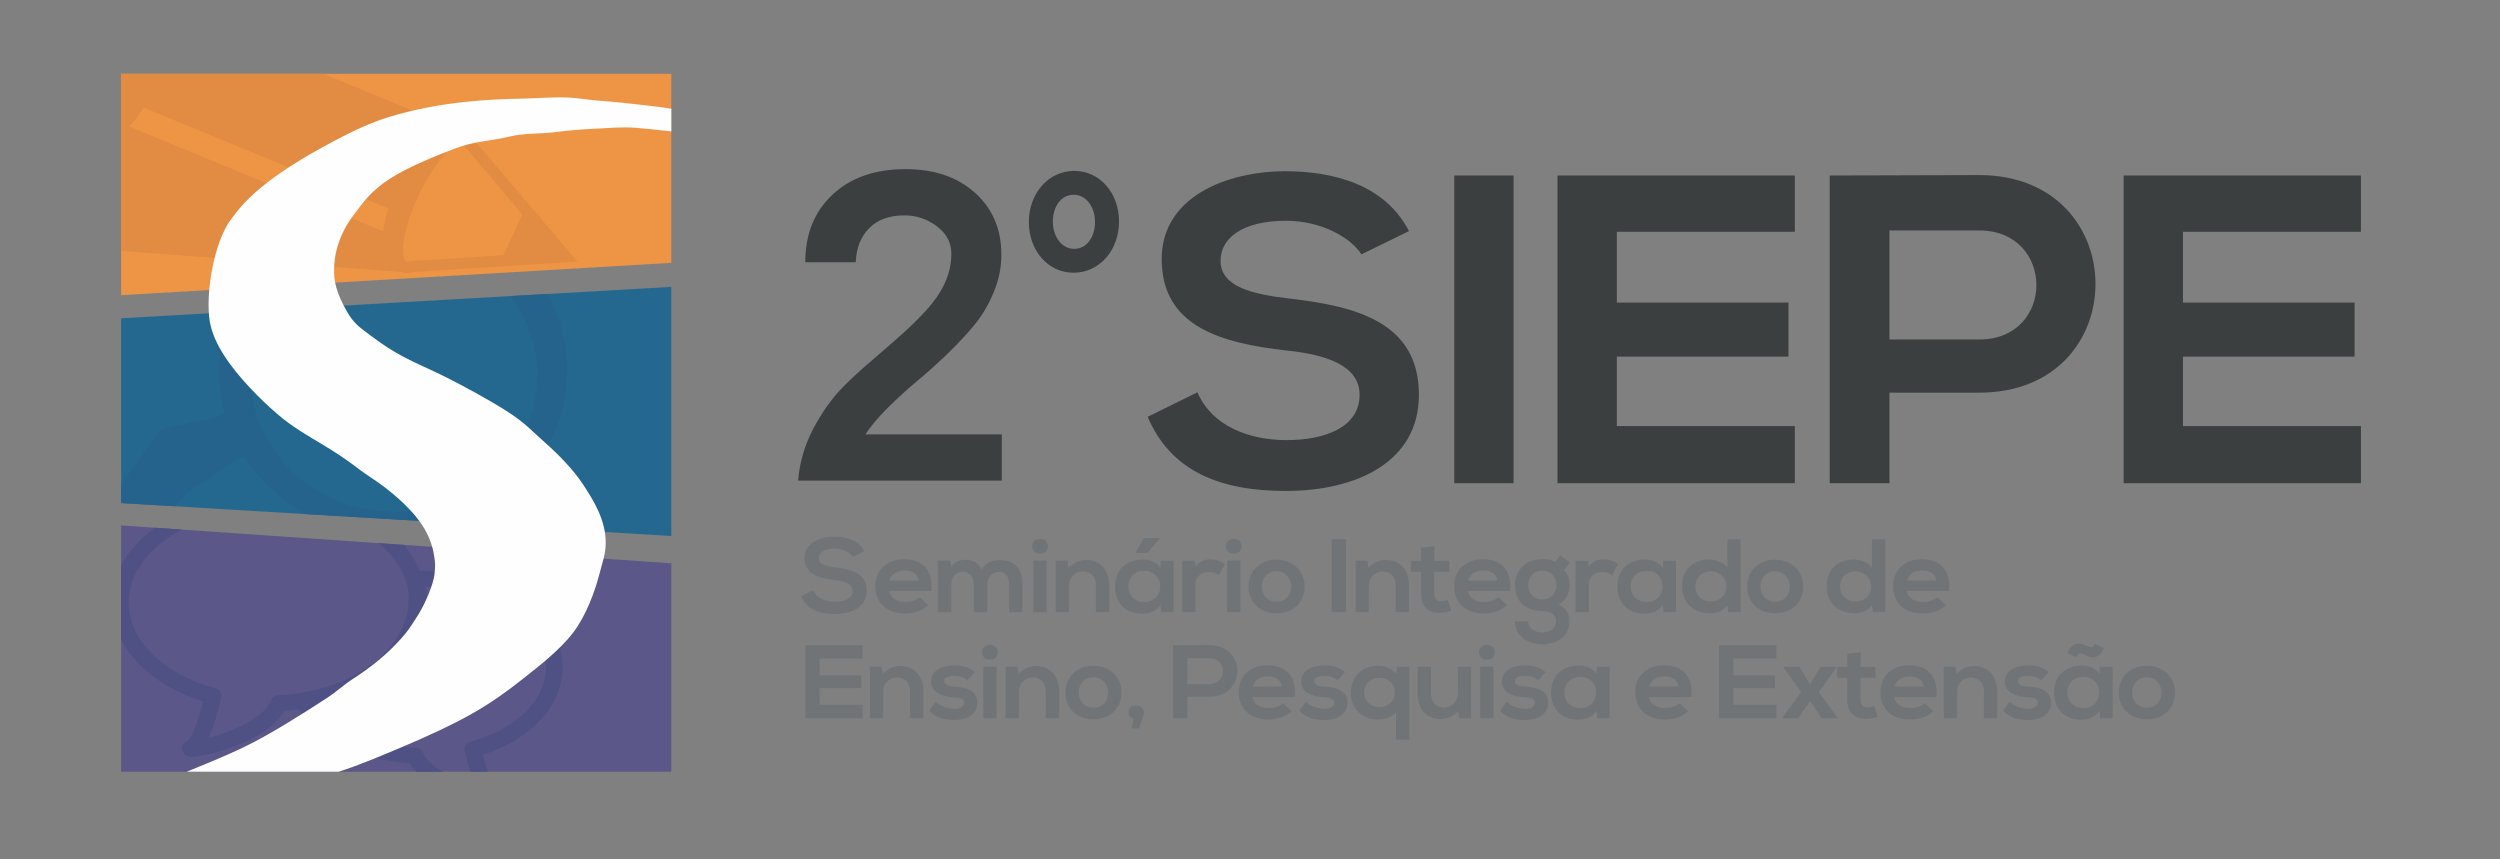 <?xml version="1.0" encoding="UTF-8" standalone="no"?>
<!-- Creator: CorelDRAW 2017 -->

<svg
   xmlns:dc="http://purl.org/dc/elements/1.1/"
   xmlns:cc="http://creativecommons.org/ns#"
   xmlns:rdf="http://www.w3.org/1999/02/22-rdf-syntax-ns#"
   xmlns:svg="http://www.w3.org/2000/svg"
   xmlns="http://www.w3.org/2000/svg"
   xmlns:sodipodi="http://sodipodi.sourceforge.net/DTD/sodipodi-0.dtd"
   xmlns:inkscape="http://www.inkscape.org/namespaces/inkscape"
   xml:space="preserve"
   width="854.548"
   height="293.68"
   version="1.1"
   style="clip-rule:evenodd;fill-rule:evenodd;image-rendering:optimizeQuality;shape-rendering:geometricPrecision;text-rendering:geometricPrecision"
   viewBox="0 0 854.548 293.68"
   id="svg129"
   sodipodi:docname="siepe-logo.svg"
   inkscape:version="0.92.3 (2405546, 2018-03-11)"><rect x="0" y="0" width="854.548" height="293.68" fill="#808080" stroke="none"/><sodipodi:namedview
   pagecolor="#ffffff"
   bordercolor="#666666"
   borderopacity="1"
   objecttolerance="10"
   gridtolerance="10"
   guidetolerance="10"
   inkscape:pageopacity="0"
   inkscape:pageshadow="2"
   inkscape:window-width="1920"
   inkscape:window-height="1025"
   id="namedview131"
   showgrid="false"
   showguides="true"
   inkscape:guide-bbox="true"
   fit-margin-top="0"
   fit-margin-left="0"
   fit-margin-right="0"
   fit-margin-bottom="0"
   inkscape:zoom="1.2833988"
   inkscape:cx="595.40671"
   inkscape:cy="196.70005"
   inkscape:window-x="0"
   inkscape:window-y="0"
   inkscape:window-maximized="1"
   inkscape:current-layer="svg129" />
 <defs
   id="defs4">
  <style
   type="text/css"
   id="style2">
   <![CDATA[
    .fil10 {fill:none}
    .fil4 {fill:#246890}
    .fil7 {fill:#5B5789}
    .fil2 {fill:#EE9545}
    .fil9 {fill:#FEFEFE}
    .fil6 {fill:#25638D;fill-rule:nonzero}
    .fil5 {fill:#39759A;fill-rule:nonzero}
    .fil0 {fill:#3C3F40;fill-rule:nonzero}
    .fil8 {fill:#4F5083;fill-rule:nonzero}
    .fil1 {fill:#717476;fill-rule:nonzero}
    .fil3 {fill:#E28B43;fill-rule:nonzero}
   ]]>
  </style>
 
  
  
  
 
   
   
   
   
   
   
   
   
   
   
   
   
   
   
   
   
   
   
   
   
   
   
   
   
   
   
   
   
   
   
   
   
   
   
   
   
   
   
   
   
   
   
   
   
   
   
   
   
   
   
   
   
   
   
   
   
   
   
   
  </defs>
 <path
   class="fil0"
   d="m 366.985,66.58 c -4.4,0 -7.1,4.19 -7.1,9.18 0,4.99 2.9,9.3 7.3,9.3 4.41,0 7.11,-4.2 7.11,-9.19 0,-4.99 -2.9,-9.29 -7.31,-9.29 z m 0,26.64 c -8.8,0 -15.31,-7.6 -15.31,-17.35 0,-9.75 6.71,-17.46 15.51,-17.46 8.81,0 15.32,7.6 15.32,17.35 0,9.75 -6.71,17.46 -15.52,17.46 z"
   id="path19"
   inkscape:connector-curvature="0"
   style="fill:#3c3f40;fill-rule:nonzero"
   sodipodi:nodetypes="ssssssssss" /><path
   class="fil0"
   d="m 465.355,86.95 c -3.72,-5.89 -13.93,-11.49 -25.7,-11.49 -15.17,0 -22.45,6.04 -22.45,13.7 0,8.99 11.15,11.49 24.15,12.96 22.61,2.65 43.66,8.25 43.66,32.85 0,22.98 -21.36,32.85 -45.52,32.85 -22.13,0 -39.16,-6.48 -47.21,-25.34 l 17.03,-8.39 c 4.8,11.34 17.33,16.35 30.49,16.35 12.85,0 24.93,-4.27 24.93,-15.47 0,-9.72 -10.68,-13.7 -25.08,-15.17 -22.14,-2.51 -42.57,-8.1 -42.57,-31.23 0,-21.21 21.98,-29.9 41.95,-30.05 16.87,0 34.37,4.57 42.58,20.48 z"
   id="path9"
   inkscape:connector-curvature="0"
   style="fill:#3c3f40;fill-rule:nonzero" /><polygon
   class="fil0"
   points="453.98,60.31 453.98,165.49 474.26,165.49 474.26,60.31 "
   id="polygon11"
   style="fill:#3c3f40;fill-rule:nonzero"
   transform="translate(43.105,-0.32)" /><polygon
   class="fil0"
   points="568.23,103.74 568.23,122.22 509.56,122.22 509.56,145.96 570.4,145.96 570.4,165.49 489.28,165.49 489.28,60.31 570.4,60.31 570.4,79.55 509.56,79.55 509.56,103.74 "
   id="polygon13"
   style="fill:#3c3f40;fill-rule:nonzero"
   transform="translate(43.105,-0.32)" /><path
   class="fil0"
   d="m 645.855,116.04 h 30.66 c 26.16,0 26.01,-37.27 0,-37.27 h -30.66 z m 30.66,18.18 h -30.66 v 30.95 h -20.43 V 59.99 c 17.03,0 34.06,-0.15 51.09,-0.15 52.94,0 53.1,74.38 0,74.38 z"
   id="path15"
   inkscape:connector-curvature="0"
   style="fill:#3c3f40;fill-rule:nonzero" /><polygon
   class="fil0"
   points="761.74,103.74 761.74,122.22 703.07,122.22 703.07,145.96 763.91,145.96 763.91,165.49 682.79,165.49 682.79,60.31 763.91,60.31 763.91,79.55 703.07,79.55 703.07,103.74 "
   id="polygon17"
   style="fill:#3c3f40;fill-rule:nonzero"
   transform="translate(43.105,-0.32)" /><path
   class="fil1"
   d="m 291.53,190.32 c -0.9,-1.43 -3.37,-2.79 -6.22,-2.79 -3.67,0 -5.43,1.47 -5.43,3.32 0,2.18 2.69,2.78 5.84,3.14 5.47,0.64 10.57,2 10.57,7.95 0,5.56 -5.17,7.96 -11.02,7.96 -5.36,0 -9.48,-1.57 -11.43,-6.14 l 4.12,-2.03 c 1.16,2.74 4.2,3.96 7.39,3.96 3.11,0 6.03,-1.04 6.03,-3.75 0,-2.35 -2.59,-3.32 -6.07,-3.67 -5.36,-0.61 -10.31,-1.96 -10.31,-7.56 0,-5.14 5.33,-7.24 10.16,-7.28 4.08,0 8.32,1.11 10.31,4.96 z"
   id="path21"
   inkscape:connector-curvature="0"
   style="fill:#717476;fill-rule:nonzero" /><path
   class="fil1"
   d="m 313.98,198.41 c -0.3,-2.28 -2.17,-3.42 -4.8,-3.42 -2.47,0 -4.5,1.14 -5.17,3.42 z m -10.05,3.6 c 0.31,2.18 2.29,3.75 5.51,3.75 1.69,0 3.9,-0.61 4.95,-1.64 l 2.92,2.74 c -1.94,1.93 -5.13,2.86 -7.94,2.86 -6.37,0 -10.16,-3.75 -10.16,-9.38 0,-5.35 3.83,-9.2 9.82,-9.2 6.18,0 10.05,3.63 9.33,10.87 z"
   id="path23"
   inkscape:connector-curvature="0"
   style="fill:#717476;fill-rule:nonzero" /><path
   class="fil1"
   d="m 332.87,209.25 v -9.41 c 0,-2.32 -1.28,-4.42 -3.79,-4.42 -2.47,0 -3.93,2.1 -3.93,4.42 v 9.41 h -4.58 v -17.62 h 4.24 l 0.34,2.14 c 0.97,-1.78 3.11,-2.42 4.87,-2.42 2.21,0 4.42,0.86 5.47,3.28 1.65,-2.49 3.79,-3.21 6.19,-3.21 5.24,0 7.83,3.07 7.83,8.35 v 9.48 h -4.57 v -9.48 c 0,-2.32 -1.01,-4.28 -3.49,-4.28 -2.47,0 -4.01,2.03 -4.01,4.35 v 9.41 z"
   id="path25"
   inkscape:connector-curvature="0"
   style="fill:#717476;fill-rule:nonzero" /><path
   class="fil1"
   d="m 353.22,209.25 h 4.57 V 191.6 h -4.57 z m 4.98,-22.54 c 0,3.39 -5.4,3.39 -5.4,0 0,-3.38 5.4,-3.38 5.4,0 z"
   id="path27"
   inkscape:connector-curvature="0"
   style="fill:#717476;fill-rule:nonzero" /><path
   class="fil1"
   d="m 374.58,209.25 v -9.2 c 0,-2.67 -1.54,-4.71 -4.46,-4.71 -2.81,0 -4.72,2.25 -4.72,4.93 v 8.98 h -4.54 v -17.62 h 4.09 l 0.3,2.39 c 1.87,-1.74 3.74,-2.63 6.07,-2.63 4.35,0 7.83,3.1 7.83,8.62 v 9.24 z"
   id="path29"
   inkscape:connector-curvature="0"
   style="fill:#717476;fill-rule:nonzero" /><path
   class="fil1"
   d="m 396.39,183.93 h -5.4 l -2.77,4.85 V 189 h 4.05 l 4.12,-4.89 z m -5.21,11.2 c -3.04,0 -5.47,1.96 -5.47,5.31 0,3.36 2.43,5.35 5.47,5.35 7.2,0 7.2,-10.66 0,-10.66 z m 5.47,-1.03 0.15,-2.43 h 4.39 v 17.58 h -4.31 l -0.23,-2.56 c -1.05,2.06 -3.93,3.06 -6,3.1 -5.47,0.03 -9.51,-3.18 -9.51,-9.35 0,-6.06 4.23,-9.23 9.63,-9.2 2.47,0 4.83,1.11 5.88,2.86 z"
   id="path31"
   inkscape:connector-curvature="0"
   style="fill:#717476;fill-rule:nonzero" /><path
   class="fil1"
   d="m 408.34,191.67 0.34,2.03 c 1.43,-2.17 3.34,-2.49 5.21,-2.49 1.91,0 3.75,0.71 4.76,1.67 l -2.06,3.78 c -0.94,-0.75 -1.8,-1.14 -3.3,-1.14 -2.4,0 -4.61,1.22 -4.61,4.46 v 9.27 h -4.57 v -17.58 z"
   id="path33"
   inkscape:connector-curvature="0"
   style="fill:#717476;fill-rule:nonzero" /><path
   class="fil1"
   d="m 419.44,209.25 h 4.57 V 191.6 h -4.57 z m 4.98,-22.54 c 0,3.39 -5.4,3.39 -5.4,0 0,-3.38 5.4,-3.38 5.4,0 z"
   id="path35"
   inkscape:connector-curvature="0"
   style="fill:#717476;fill-rule:nonzero" /><path
   class="fil1"
   d="m 431.32,200.48 c 0,2.67 1.68,5.17 5.02,5.17 3.33,0 5.02,-2.5 5.02,-5.17 0,-2.64 -1.95,-5.21 -5.02,-5.21 -3.3,0 -5.02,2.57 -5.02,5.21 z m 14.65,0 c 0,5.06 -3.63,9.16 -9.63,9.16 -6,0 -9.6,-4.1 -9.6,-9.16 0,-5.03 3.68,-9.17 9.56,-9.17 5.89,0 9.67,4.14 9.67,9.17 z"
   id="path37"
   inkscape:connector-curvature="0"
   style="fill:#717476;fill-rule:nonzero" /><polygon
   class="fil1"
   points="459.64,184.61 454.73,184.61 454.73,209.57 459.64,209.57 "
   id="polygon39"
   style="fill:#717476;fill-rule:nonzero"
   transform="translate(0.46,-0.32)" /><path
   class="fil1"
   d="m 477.07,209.25 v -9.2 c 0,-2.67 -1.53,-4.71 -4.46,-4.71 -2.81,0 -4.72,2.25 -4.72,4.93 v 8.98 h -4.53 v -17.62 h 4.08 l 0.3,2.39 c 1.88,-1.74 3.75,-2.63 6.07,-2.63 4.35,0 7.84,3.1 7.84,8.62 v 9.24 z"
   id="path41"
   inkscape:connector-curvature="0"
   style="fill:#717476;fill-rule:nonzero" /><path
   class="fil1"
   d="m 490.3,186.71 v 5 h 5.1 v 3.74 h -5.13 v 7.6 c 0,1.67 0.97,2.49 2.4,2.49 0.71,0 1.53,-0.21 2.21,-0.53 l 1.27,3.71 c -1.31,0.5 -2.4,0.71 -3.78,0.75 -4.01,0.14 -6.64,-2.04 -6.64,-6.42 v -7.6 h -3.45 v -3.74 h 3.45 v -4.53 z"
   id="path43"
   inkscape:connector-curvature="0"
   style="fill:#717476;fill-rule:nonzero" /><path
   class="fil1"
   d="m 511.82,198.41 c -0.3,-2.28 -2.18,-3.42 -4.8,-3.42 -2.48,0 -4.5,1.14 -5.17,3.42 z m -10.05,3.6 c 0.3,2.18 2.29,3.75 5.51,3.75 1.69,0 3.9,-0.61 4.95,-1.64 l 2.92,2.74 c -1.95,1.93 -5.13,2.86 -7.94,2.86 -6.37,0 -10.16,-3.75 -10.16,-9.38 0,-5.35 3.82,-9.2 9.82,-9.2 6.18,0 10.04,3.63 9.33,10.87 z"
   id="path45"
   inkscape:connector-curvature="0"
   style="fill:#717476;fill-rule:nonzero" /><path
   class="fil1"
   d="m 522.38,200.02 c 0,3.06 2.18,4.88 4.84,4.88 2.62,0 4.8,-1.85 4.8,-4.88 0,-3.04 -2.18,-4.96 -4.8,-4.96 -2.66,0 -4.84,1.89 -4.84,4.96 z m 10.91,-10.13 3.37,2.42 -2.06,2.5 c 1.43,1.53 1.95,3.28 1.95,5.21 0,2.17 -0.86,5.24 -3.9,6.56 3.08,1.46 3.83,3.56 3.83,5.81 0,4.85 -3.9,7.85 -9.26,7.85 -5.36,0 -9.37,-3.11 -9.37,-7.85 h 4.53 c 0,2.28 2.22,3.78 4.84,3.78 2.62,0 4.68,-1.35 4.68,-3.78 0,-2.42 -2.4,-3.53 -4.68,-3.53 -5.77,0 -9.37,-3.35 -9.37,-8.84 0,-5.5 4.2,-8.92 9.37,-8.92 1.46,0 2.96,0.18 4.23,1 z"
   id="path47"
   inkscape:connector-curvature="0"
   style="fill:#717476;fill-rule:nonzero" /><path
   class="fil1"
   d="m 542.77,191.67 0.34,2.03 c 1.42,-2.17 3.33,-2.49 5.21,-2.49 1.91,0 3.75,0.71 4.76,1.67 l -2.06,3.78 c -0.94,-0.75 -1.8,-1.14 -3.3,-1.14 -2.4,0 -4.61,1.22 -4.61,4.46 v 9.27 h -4.57 v -17.58 z"
   id="path49"
   inkscape:connector-curvature="0"
   style="fill:#717476;fill-rule:nonzero" /><path
   class="fil1"
   d="m 557.42,200.44 c 0,3.36 2.44,5.35 5.47,5.35 7.2,0 7.2,-10.66 0,-10.66 -3.03,0 -5.47,1.96 -5.47,5.31 z m 11.1,-8.77 h 4.38 v 17.58 h -4.31 l -0.22,-2.56 c -1.05,2.06 -3.94,3.06 -6,3.1 -5.47,0.03 -9.52,-3.18 -9.52,-9.35 0,-6.06 4.24,-9.23 9.63,-9.2 2.48,0 4.84,1.11 5.89,2.86 z"
   id="path51"
   inkscape:connector-curvature="0"
   style="fill:#717476;fill-rule:nonzero" /><path
   class="fil1"
   d="m 579.53,200.44 c 0,3.07 2.33,5.18 5.25,5.18 2.89,0 5.36,-2 5.36,-5.18 0,-3.06 -2.47,-5.13 -5.36,-5.13 -2.92,0 -5.25,1.96 -5.25,5.13 z m 15.48,-16.12 v 24.93 h -4.27 l -0.3,-2.42 c -1.42,2.1 -3.71,2.81 -5.96,2.81 -5.43,0 -9.52,-3.42 -9.52,-9.2 0,-6.06 4.01,-9.2 9.41,-9.2 1.95,0 4.98,1 6.07,2.82 v -9.74 z"
   id="path53"
   inkscape:connector-curvature="0"
   style="fill:#717476;fill-rule:nonzero" /><path
   class="fil1"
   d="m 601.76,200.48 c 0,2.67 1.68,5.17 5.02,5.17 3.34,0 5.02,-2.5 5.02,-5.17 0,-2.64 -1.95,-5.21 -5.02,-5.21 -3.3,0 -5.02,2.57 -5.02,5.21 z m 14.65,0 c 0,5.06 -3.63,9.16 -9.63,9.16 -6,0 -9.6,-4.1 -9.6,-9.16 0,-5.03 3.68,-9.17 9.56,-9.17 5.89,0 9.67,4.14 9.67,9.17 z"
   id="path55"
   inkscape:connector-curvature="0"
   style="fill:#717476;fill-rule:nonzero" /><path
   class="fil1"
   d="m 628.96,200.44 c 0,3.07 2.33,5.18 5.25,5.18 2.89,0 5.36,-2 5.36,-5.18 0,-3.06 -2.47,-5.13 -5.36,-5.13 -2.92,0 -5.25,1.96 -5.25,5.13 z m 15.49,-16.12 v 24.93 h -4.28 l -0.3,-2.42 c -1.42,2.1 -3.71,2.81 -5.96,2.81 -5.43,0 -9.52,-3.42 -9.52,-9.2 0,-6.06 4.01,-9.2 9.41,-9.2 1.95,0 4.98,1 6.07,2.82 v -9.74 z"
   id="path57"
   inkscape:connector-curvature="0"
   style="fill:#717476;fill-rule:nonzero" /><path
   class="fil1"
   d="m 661.83,198.41 c -0.3,-2.28 -2.17,-3.42 -4.8,-3.42 -2.47,0 -4.49,1.14 -5.17,3.42 z m -10.04,3.6 c 0.3,2.18 2.28,3.75 5.51,3.75 1.68,0 3.89,-0.61 4.95,-1.64 l 2.92,2.74 c -1.95,1.93 -5.14,2.86 -7.95,2.86 -6.37,0 -10.15,-3.75 -10.15,-9.38 0,-5.35 3.82,-9.2 9.82,-9.2 6.18,0 10.04,3.63 9.33,10.87 z"
   id="path59"
   inkscape:connector-curvature="0"
   style="fill:#717476;fill-rule:nonzero" /><polygon
   class="fil1"
   points="279.72,231.16 293.92,231.16 293.92,235.55 279.72,235.55 279.72,241.19 294.44,241.19 294.44,245.82 274.8,245.82 274.8,220.86 294.44,220.86 294.44,225.42 279.72,225.42 "
   id="polygon61"
   style="fill:#717476;fill-rule:nonzero"
   transform="translate(0.46,-0.32)" /><path
   class="fil1"
   d="m 311.06,245.5 v -9.2 c 0,-2.67 -1.54,-4.71 -4.46,-4.71 -2.81,0 -4.73,2.25 -4.73,4.92 v 8.99 h -4.53 v -17.62 h 4.08 l 0.3,2.39 c 1.88,-1.74 3.75,-2.64 6.08,-2.64 4.34,0 7.83,3.11 7.83,8.63 v 9.24 z"
   id="path63"
   inkscape:connector-curvature="0"
   style="fill:#717476;fill-rule:nonzero" /><path
   class="fil1"
   d="m 330.69,232.59 c -1.31,-1.18 -2.81,-1.57 -4.57,-1.57 -2.17,0 -3.37,0.64 -3.37,1.75 0,1.14 1.08,1.78 3.45,1.93 3.48,0.21 7.9,0.96 7.9,5.63 0,3.1 -2.66,5.78 -7.94,5.78 -2.92,0 -5.85,-0.47 -8.55,-3.14 l 2.25,-3.1 c 1.31,1.39 4.31,2.42 6.37,2.46 1.73,0.03 3.34,-0.82 3.34,-2.11 0,-1.21 -1.05,-1.71 -3.67,-1.85 -3.49,-0.25 -7.65,-1.46 -7.65,-5.46 0,-4.06 4.42,-5.49 7.8,-5.49 2.88,0 5.06,0.54 7.19,2.32 z"
   id="path65"
   inkscape:connector-curvature="0"
   style="fill:#717476;fill-rule:nonzero" /><path
   class="fil1"
   d="m 336.09,245.5 h 4.57 v -17.65 h -4.57 z m 4.98,-22.54 c 0,3.39 -5.39,3.39 -5.39,0 0,-3.39 5.39,-3.39 5.39,0 z"
   id="path67"
   inkscape:connector-curvature="0"
   style="fill:#717476;fill-rule:nonzero" /><path
   class="fil1"
   d="m 357.45,245.5 v -9.2 c 0,-2.67 -1.54,-4.71 -4.46,-4.71 -2.81,0 -4.72,2.25 -4.72,4.92 v 8.99 h -4.54 v -17.62 h 4.09 l 0.3,2.39 c 1.87,-1.74 3.75,-2.64 6.07,-2.64 4.35,0 7.83,3.11 7.83,8.63 v 9.24 z"
   id="path69"
   inkscape:connector-curvature="0"
   style="fill:#717476;fill-rule:nonzero" /><path
   class="fil1"
   d="m 368.73,236.73 c 0,2.67 1.69,5.17 5.02,5.17 3.34,0 5.03,-2.5 5.03,-5.17 0,-2.64 -1.95,-5.21 -5.03,-5.21 -3.29,0 -5.02,2.57 -5.02,5.21 z m 14.66,0 c 0,5.06 -3.64,9.16 -9.64,9.16 -5.99,0 -9.59,-4.1 -9.59,-9.16 0,-5.03 3.67,-9.17 9.56,-9.17 5.88,0 9.67,4.14 9.67,9.17 z"
   id="path71"
   inkscape:connector-curvature="0"
   style="fill:#717476;fill-rule:nonzero" /><path
   class="fil1"
   d="m 389.34,249 h -2.58 l 0.71,-3.54 c -1.05,-0.17 -1.76,-0.81 -1.76,-1.92 0,-3.28 5.32,-3.14 5.32,0.11 0,0.42 0.04,0.32 -1.69,5.35 z"
   id="path73"
   inkscape:connector-curvature="0"
   style="fill:#717476;fill-rule:nonzero" /><path
   class="fil1"
   d="m 405.91,233.84 h 7.42 c 6.33,0 6.3,-8.85 0,-8.85 h -7.42 z m 7.42,4.31 h -7.42 v 7.35 h -4.95 v -24.96 c 4.12,0 8.25,-0.04 12.37,-0.04 12.82,0 12.85,17.65 0,17.65 z"
   id="path75"
   inkscape:connector-curvature="0"
   style="fill:#717476;fill-rule:nonzero" /><path
   class="fil1"
   d="m 438.18,234.66 c -0.3,-2.28 -2.18,-3.42 -4.8,-3.42 -2.48,0 -4.5,1.14 -5.17,3.42 z m -10.05,3.6 c 0.3,2.18 2.29,3.75 5.51,3.75 1.69,0 3.9,-0.61 4.95,-1.64 l 2.92,2.74 c -1.95,1.93 -5.13,2.86 -7.94,2.86 -6.38,0 -10.16,-3.75 -10.16,-9.39 0,-5.34 3.82,-9.19 9.82,-9.19 6.18,0 10.04,3.63 9.33,10.87 z"
   id="path77"
   inkscape:connector-curvature="0"
   style="fill:#717476;fill-rule:nonzero" /><path
   class="fil1"
   d="m 457.21,232.59 c -1.31,-1.18 -2.81,-1.57 -4.57,-1.57 -2.17,0 -3.37,0.64 -3.37,1.75 0,1.14 1.08,1.78 3.45,1.93 3.48,0.21 7.9,0.96 7.9,5.63 0,3.1 -2.66,5.78 -7.94,5.78 -2.92,0 -5.85,-0.47 -8.55,-3.14 l 2.25,-3.1 c 1.31,1.39 4.31,2.42 6.37,2.46 1.73,0.03 3.34,-0.82 3.34,-2.11 0,-1.21 -1.05,-1.71 -3.67,-1.85 -3.49,-0.25 -7.65,-1.46 -7.65,-5.46 0,-4.06 4.42,-5.49 7.8,-5.49 2.88,0 5.06,0.54 7.19,2.32 z"
   id="path79"
   inkscape:connector-curvature="0"
   style="fill:#717476;fill-rule:nonzero" /><path
   class="fil1"
   d="m 476.78,236.73 c 0,-2.75 -1.95,-4.99 -5.25,-4.99 -3.3,0 -5.25,2.24 -5.25,4.99 0,2.74 2.14,4.99 5.25,4.99 3.11,0 5.25,-2.25 5.25,-4.99 z m 0.41,16.12 v -9.42 c -1.31,1.93 -4.2,2.5 -6.15,2.5 -5.92,0 -9.33,-4.07 -9.33,-9.2 0,-5.17 3.79,-9.2 9.48,-9.2 2.1,0 4.57,0.85 6,2.82 l 0.3,-2.43 h 4.27 v 24.93 z"
   id="path81"
   inkscape:connector-curvature="0"
   style="fill:#717476;fill-rule:nonzero" /><path
   class="fil1"
   d="m 489.14,227.92 v 9.2 c 0,2.68 1.54,4.71 4.46,4.71 2.82,0 4.73,-2.25 4.73,-4.92 v -8.99 h 4.53 v 17.62 h -4.08 l -0.3,-2.39 c -1.92,1.78 -3.68,2.64 -6.26,2.64 -4.43,0 -7.65,-3.18 -7.65,-8.63 v -9.24 z"
   id="path83"
   inkscape:connector-curvature="0"
   style="fill:#717476;fill-rule:nonzero" /><path
   class="fil1"
   d="m 505.97,245.5 h 4.57 v -17.65 h -4.57 z m 4.98,-22.54 c 0,3.39 -5.39,3.39 -5.39,0 0,-3.39 5.39,-3.39 5.39,0 z"
   id="path85"
   inkscape:connector-curvature="0"
   style="fill:#717476;fill-rule:nonzero" /><path
   class="fil1"
   d="m 525.8,232.59 c -1.32,-1.18 -2.81,-1.57 -4.58,-1.57 -2.17,0 -3.37,0.64 -3.37,1.75 0,1.14 1.09,1.78 3.45,1.93 3.48,0.21 7.91,0.96 7.91,5.63 0,3.1 -2.66,5.78 -7.95,5.78 -2.92,0 -5.85,-0.47 -8.54,-3.14 l 2.24,-3.1 c 1.32,1.39 4.31,2.42 6.38,2.46 1.72,0.03 3.33,-0.82 3.33,-2.11 0,-1.21 -1.05,-1.71 -3.67,-1.85 -3.49,-0.25 -7.65,-1.46 -7.65,-5.46 0,-4.06 4.42,-5.49 7.8,-5.49 2.88,0 5.06,0.54 7.2,2.32 z"
   id="path87"
   inkscape:connector-curvature="0"
   style="fill:#717476;fill-rule:nonzero" /><path
   class="fil1"
   d="m 534.75,236.69 c 0,3.35 2.44,5.35 5.47,5.35 7.2,0 7.2,-10.66 0,-10.66 -3.03,0 -5.47,1.96 -5.47,5.31 z m 11.1,-8.77 h 4.38 v 17.58 h -4.31 l -0.22,-2.57 c -1.05,2.07 -3.94,3.07 -6,3.11 -5.47,0.03 -9.52,-3.18 -9.52,-9.35 0,-6.06 4.23,-9.23 9.63,-9.2 2.48,0 4.84,1.11 5.89,2.86 z"
   id="path89"
   inkscape:connector-curvature="0"
   style="fill:#717476;fill-rule:nonzero" /><path
   class="fil1"
   d="m 573.73,234.66 c -0.3,-2.28 -2.18,-3.42 -4.8,-3.42 -2.47,0 -4.5,1.14 -5.17,3.42 z m -10.05,3.6 c 0.3,2.18 2.29,3.75 5.51,3.75 1.69,0 3.9,-0.61 4.95,-1.64 l 2.92,2.74 c -1.95,1.93 -5.13,2.86 -7.94,2.86 -6.37,0 -10.16,-3.75 -10.16,-9.39 0,-5.34 3.82,-9.19 9.82,-9.19 6.18,0 10.05,3.63 9.33,10.87 z"
   id="path91"
   inkscape:connector-curvature="0"
   style="fill:#717476;fill-rule:nonzero" /><polygon
   class="fil1"
   points="592.04,231.16 606.25,231.16 606.25,235.55 592.04,235.55 592.04,241.19 606.77,241.19 606.77,245.82 587.13,245.82 587.13,220.86 606.77,220.86 606.77,225.42 592.04,225.42 "
   id="polygon93"
   style="fill:#717476;fill-rule:nonzero"
   transform="translate(0.46,-0.32)" /><polygon
   class="fil1"
   points="622.25,245.82 618.24,239.94 614.23,245.82 608.76,245.82 608.76,245.71 615.2,236.91 609.13,228.38 609.13,228.24 614.6,228.24 618.24,234.2 621.88,228.24 627.35,228.24 627.35,228.38 621.28,236.91 627.72,245.71 627.72,245.82 "
   id="polygon95"
   style="fill:#717476;fill-rule:nonzero"
   transform="translate(0.46,-0.32)" /><path
   class="fil1"
   d="m 636.01,222.96 v 5 h 5.1 v 3.74 h -5.13 v 7.6 c 0,1.67 0.97,2.49 2.39,2.49 0.72,0 1.54,-0.21 2.22,-0.53 l 1.27,3.71 c -1.31,0.49 -2.4,0.71 -3.79,0.74 -4.01,0.15 -6.63,-2.03 -6.63,-6.41 v -7.6 h -3.45 v -3.74 h 3.45 v -4.53 z"
   id="path97"
   inkscape:connector-curvature="0"
   style="fill:#717476;fill-rule:nonzero" /><path
   class="fil1"
   d="m 657.52,234.66 c -0.3,-2.28 -2.17,-3.42 -4.79,-3.42 -2.48,0 -4.5,1.14 -5.17,3.42 z m -10.04,3.6 c 0.3,2.18 2.29,3.75 5.51,3.75 1.69,0 3.9,-0.61 4.95,-1.64 l 2.92,2.74 c -1.95,1.93 -5.13,2.86 -7.94,2.86 -6.38,0 -10.16,-3.75 -10.16,-9.39 0,-5.34 3.82,-9.19 9.82,-9.19 6.18,0 10.04,3.63 9.33,10.87 z"
   id="path99"
   inkscape:connector-curvature="0"
   style="fill:#717476;fill-rule:nonzero" /><path
   class="fil1"
   d="m 678.1,245.5 v -9.2 c 0,-2.67 -1.54,-4.71 -4.46,-4.71 -2.81,0 -4.72,2.25 -4.72,4.92 v 8.99 h -4.54 v -17.62 h 4.09 l 0.3,2.39 c 1.87,-1.74 3.74,-2.64 6.07,-2.64 4.35,0 7.83,3.11 7.83,8.63 v 9.24 z"
   id="path101"
   inkscape:connector-curvature="0"
   style="fill:#717476;fill-rule:nonzero" /><path
   class="fil1"
   d="m 697.74,232.59 c -1.31,-1.18 -2.82,-1.57 -4.58,-1.57 -2.17,0 -3.37,0.64 -3.37,1.75 0,1.14 1.09,1.78 3.45,1.93 3.48,0.21 7.91,0.96 7.91,5.63 0,3.1 -2.66,5.78 -7.95,5.78 -2.92,0 -5.84,-0.47 -8.54,-3.14 l 2.25,-3.1 c 1.31,1.39 4.31,2.42 6.37,2.46 1.72,0.03 3.33,-0.82 3.33,-2.11 0,-1.21 -1.05,-1.71 -3.67,-1.85 -3.49,-0.25 -7.65,-1.46 -7.65,-5.46 0,-4.06 4.43,-5.49 7.8,-5.49 2.89,0 5.06,0.54 7.2,2.32 z"
   id="path103"
   inkscape:connector-curvature="0"
   style="fill:#717476;fill-rule:nonzero" /><path
   class="fil1"
   d="m 706.69,236.69 c 0,3.35 2.44,5.35 5.47,5.35 7.2,0 7.2,-10.66 0,-10.66 -3.03,0 -5.47,1.96 -5.47,5.31 z m -0.03,-13.51 c 0.89,-2.11 2.36,-3.61 4.83,-3.07 1.76,0.39 3.49,2.25 4.65,0.04 l 3,1.35 c -1.09,2.75 -2.96,3.57 -4.73,3.14 -1.83,-0.5 -3.44,-2.6 -4.91,0 z m 11.13,4.74 h 4.38 v 17.58 h -4.31 l -0.22,-2.57 c -1.05,2.07 -3.94,3.07 -6,3.11 -5.47,0.03 -9.52,-3.18 -9.52,-9.35 0,-6.06 4.24,-9.23 9.63,-9.2 2.48,0 4.84,1.11 5.89,2.86 z"
   id="path105"
   inkscape:connector-curvature="0"
   style="fill:#717476;fill-rule:nonzero" /><path
   class="fil1"
   d="m 728.8,236.73 c 0,2.67 1.69,5.17 5.03,5.17 3.33,0 5.02,-2.5 5.02,-5.17 0,-2.64 -1.95,-5.21 -5.02,-5.21 -3.3,0 -5.03,2.57 -5.03,5.21 z m 14.66,0 c 0,5.06 -3.64,9.16 -9.63,9.16 -6,0 -9.6,-4.1 -9.6,-9.16 0,-5.03 3.67,-9.17 9.56,-9.17 5.88,0 9.67,4.14 9.67,9.17 z"
   id="path107"
   inkscape:connector-curvature="0"
   style="fill:#717476;fill-rule:nonzero" /><polygon
   class="fil2"
   points="229,90.16 40.94,101.22 40.94,25.54 229,25.54 "
   id="polygon109"
   style="fill:#ee9545"
   transform="translate(0.46,-0.32)" /><rect
   style="fill:none"
   id="rect126"
   height="293.75"
   width="800"
   y="0"
   x="0"
   class="fil10" /><path
   class="fil3"
   d="m 172.06,87.2 -31.42,2.01 -0.58,0.13 c -0.86,0.3 -1.08,0.19 -1.08,0.19 -1.87,-0.76 -2.15,-9.41 4.01,-22.55 6.21,-13.16 13.2,-18.79 15.08,-18.03 0,0 0.23,0.11 0.59,0.89 l 19.91,23.51 z M 41.4,25.22 v 60.56 l 95.82,7.2 0.1,0.04 c 1.07,0.46 2.32,0.44 3.79,0 L 197.39,89.4 162.25,48.08 c -0.63,-1.33 -1.46,-2.17 -2.53,-2.63 -0.07,-0.02 -0.1,-0.01 -0.16,0 L 110.5,25.22 Z m 2.82,18.05 c 1.68,-1.82 3.32,-4.05 4.87,-6.47 l 83.7,34.48 c -0.87,2.74 -1.52,5.36 -1.86,7.75 z"
   id="path111"
   inkscape:connector-curvature="0"
   style="fill:#e28b43;fill-rule:nonzero" /><polygon
   class="fil4"
   points="229,183.53 40.94,172.28 40.94,109.12 229,98.38 "
   id="polygon113"
   style="fill:#246890"
   transform="translate(0.46,-0.32)" /><polygon
   class="fil5"
   points="40.94,172.28 40.94,165.84 40.94,172.28 43.95,172.46 "
   id="polygon115"
   style="fill:#39759a;fill-rule:nonzero"
   transform="translate(0.46,-0.32)" /><path
   class="fil6"
   d="m 157.38,178.9 -22.99,-1.38 -29.77,-1.78 v 0 c -1.86,-1.03 -3.69,-2.15 -5.46,-3.39 -6.53,-4.55 -11.8,-10.13 -15.75,-16.33 -6.2,2.39 -11.14,8.06 -17.26,10.65 l -6.47,6.38 -15.27,-0.91 -3.01,-0.18 v -6.44 l 13.26,-18.43 c 6.74,-2.86 15.69,-2.51 22.16,-5.76 -3.18,-11.28 -2.69,-23.42 1.75,-34.65 l 12.96,-0.74 c -11.57,20.2 -5.93,45.92 14.12,59.88 8.73,6.08 18.86,9.01 28.91,9.01 15.09,0 29.99,-6.61 39.59,-19.09 12.79,-16.62 12.31,-38.62 0.42,-54.55 l 12.64,-0.72 c 4.41,8.09 6.69,17.06 6.7,26.09 v 0.1 c 0,11.62 -3.74,23.35 -11.5,33.44 -6.64,8.63 -15.37,14.95 -25.03,18.8 z"
   id="path117"
   inkscape:connector-curvature="0"
   style="fill:#25638d;fill-rule:nonzero" /><polygon
   class="fil7"
   points="229,264.11 40.94,264.11 40.94,179.92 229,192.87 "
   id="polygon119"
   style="fill:#5b5789"
   transform="translate(0.46,-0.32)" /><path
   class="fil8"
   d="m 160.84,253.56 c -1.46,0.4 -2.33,1.81 -2,3.22 0.67,2.77 1.32,5.08 1.93,7.01 h 6.02 c -0.54,-1.53 -1.13,-3.44 -1.75,-5.77 16.69,-5.39 27.31,-16.92 27.31,-29.92 0,-18.18 -21.23,-32.98 -47.34,-32.98 -0.49,0 -0.97,0.02 -1.46,0.04 -1.24,-3.13 -3.07,-6.12 -5.51,-8.9 l -8.7,-0.6 c 1.03,0.82 1.99,1.68 2.89,2.58 5.19,5.18 7.75,11.24 7.44,17.56 -0.87,17 -19.99,30.68 -44.48,31.83 -1.12,0.05 -2.1,0.72 -2.52,1.7 -2.79,6.62 -14.13,10.98 -21.36,12.86 1.3,-2.83 2.77,-7.12 4.33,-13.65 0.34,-1.4 -0.53,-2.82 -1.99,-3.23 -18.04,-4.94 -29.68,-16.48 -29.68,-29.38 0,-10.08 7.1,-19.07 18.15,-24.9 l -9.25,-0.64 c -5.01,3.69 -8.94,8.08 -11.47,12.93 v 25.33 c 4.79,9.26 14.74,16.91 28.05,21.13 -2.42,9.31 -4.5,12.81 -5.27,13.32 -2.31,1.1 -1.97,2.99 -1.87,3.36 0.12,0.52 0.74,2.21 3.31,2.21 3.55,0 25.06,-4.37 31.57,-15.71 1.63,-0.1 3.25,-0.28 4.83,-0.49 6.85,10.31 21.14,17.25 38.07,18.43 0.6,1.03 1.35,1.99 2.2,2.89 h 9.07 c -3.1,-1.76 -5.69,-3.94 -6.77,-6.52 -0.42,-0.98 -1.41,-1.65 -2.53,-1.7 -14.56,-0.68 -27.02,-5.89 -33.64,-13.87 22.01,-4.82 37.56,-19.5 37.56,-36.06 0,-1.69 -0.16,-3.38 -0.5,-5.07 22.73,0.18 41.14,12.45 41.14,27.53 0,11.16 -10.12,21.17 -25.78,25.46 z m -95.22,2.38 -0.03,-2.71 h 0.03 z"
   id="path121"
   inkscape:connector-curvature="0"
   style="fill:#4f5083;fill-rule:nonzero" /><path
   class="fil9"
   d="m 115.78,263.79 c 7.13,-2.3 14.28,-5.32 22.2,-8.68 7.91,-3.36 16.63,-7.31 23.53,-11.26 6.9,-3.94 11.66,-7.42 17.44,-11.98 5.78,-4.56 12.48,-9.8 16.94,-15.6 4.45,-5.81 7.42,-14.1 8.82,-19.4 1.39,-5.3 2.3,-7.39 2.33,-11.29 0.05,-7.8 -4.12,-14.47 -7.61,-19.79 -3.48,-5.31 -8.45,-10.35 -13.17,-14.54 -4.72,-4.19 -6.74,-6.69 -13.18,-10.8 -6.45,-4.11 -14.84,-8.58 -20.41,-11.4 -5.56,-2.83 -9.9,-4.48 -15.29,-7.38 -5.39,-2.9 -9.55,-6.09 -13.2,-8.85 -3.65,-2.75 -4.93,-5.05 -6.6,-8.2 -1.68,-3.15 -3.04,-6.79 -3.3,-10.05 -0.64,-7.86 2.21,-15.16 6.2,-20.55 3.99,-5.39 6.47,-8.77 12.54,-12.78 6.08,-4.01 15.81,-7.94 22.53,-10.5 6.72,-2.56 11.95,-2.45 18.48,-4.03 5.39,-1.31 10.68,-0.88 15.88,-1.56 4.38,-0.57 8.69,-0.94 12.93,-1.13 5.01,-0.22 9.92,-0.74 14.74,-0.32 4.02,0.36 7.98,0.77 11.88,1.2 v -7.74 c -2.82,-0.47 -5.85,-0.81 -9.03,-1.19 -4.6,-0.56 -10.99,-1.23 -15.63,-1.55 -3.61,-0.25 -7.26,-0.96 -10.86,-1.09 -5.21,-0.19 -10.31,0.28 -15.05,0.37 -10.11,0.19 -28.2,0.74 -46.58,6.49 -8.08,2.54 -16.18,6.89 -23.43,10.9 -7.25,4.01 -13.29,8 -17.49,11.27 -6.69,5.21 -9.66,8.85 -12.51,12.71 -5.81,7.9 -8.74,25.56 -7.16,34.86 1.33,7.81 7.3,15.79 13.87,22.78 2.97,3.16 6.09,6.11 9.14,8.76 5.15,4.47 11.47,8.05 15.1,10.23 10.53,6.32 11.16,7.73 17.18,11.68 6.03,3.94 12.54,9.49 16.41,14.82 2.62,3.6 4.39,7.57 5.02,12.11 0.28,2 0.45,2.56 0.08,5.97 -0.37,3.42 -3.11,10.01 -5.82,14.26 -2.72,4.26 -3.72,6.01 -8.73,11.01 -3.07,3.06 -7.45,6.68 -13.08,10.32 -3.55,2.3 -5.89,4.6 -9.23,6.77 -8.62,5.62 -19.39,12.42 -27.86,16.52 -8.48,4.1 -14.78,6.42 -19.98,8.63 z"
   id="path123"
   inkscape:connector-curvature="0"
   style="fill:#fefefe" />
<path
   inkscape:connector-curvature="0"
   id="path261"
   style="font-style:normal;font-variant:normal;font-weight:bold;font-stretch:normal;font-size:medium;line-height:1.25;font-family:Umpush;-inkscape-font-specification:'Umpush Bold';letter-spacing:0px;word-spacing:0px;fill:#3c3f40;fill-opacity:1;stroke:none;stroke-width:3.678"
   d="m 309.458,57.81 q 14.872,0 23.852,8.118 8.981,8.118 8.981,21.122 0,6.61 -2.658,12.932 -2.586,6.25 -6.61,11.136 -4.023,4.885 -9.412,10.058 -5.317,5.101 -10.274,9.196 -4.885,4.095 -9.843,8.981 -4.885,4.885 -7.687,9.124 h 46.627 v 15.806 h -69.617 q 0.718,-9.268 5.245,-17.889 4.598,-8.621 10.418,-14.441 3.664,-3.736 9.555,-8.765 5.963,-5.101 10.13,-8.837 4.239,-3.736 8.406,-8.262 4.167,-4.526 6.394,-9.34 2.227,-4.885 2.227,-9.986 0,-5.676 -4.957,-9.412 -4.957,-3.736 -11.064,-3.736 -7.687,0 -11.998,4.311 -4.311,4.239 -4.67,11.711 H 275.26 q 0,-14.441 9.34,-23.134 Q 293.94,57.81 309.458,57.81 Z" /></svg>